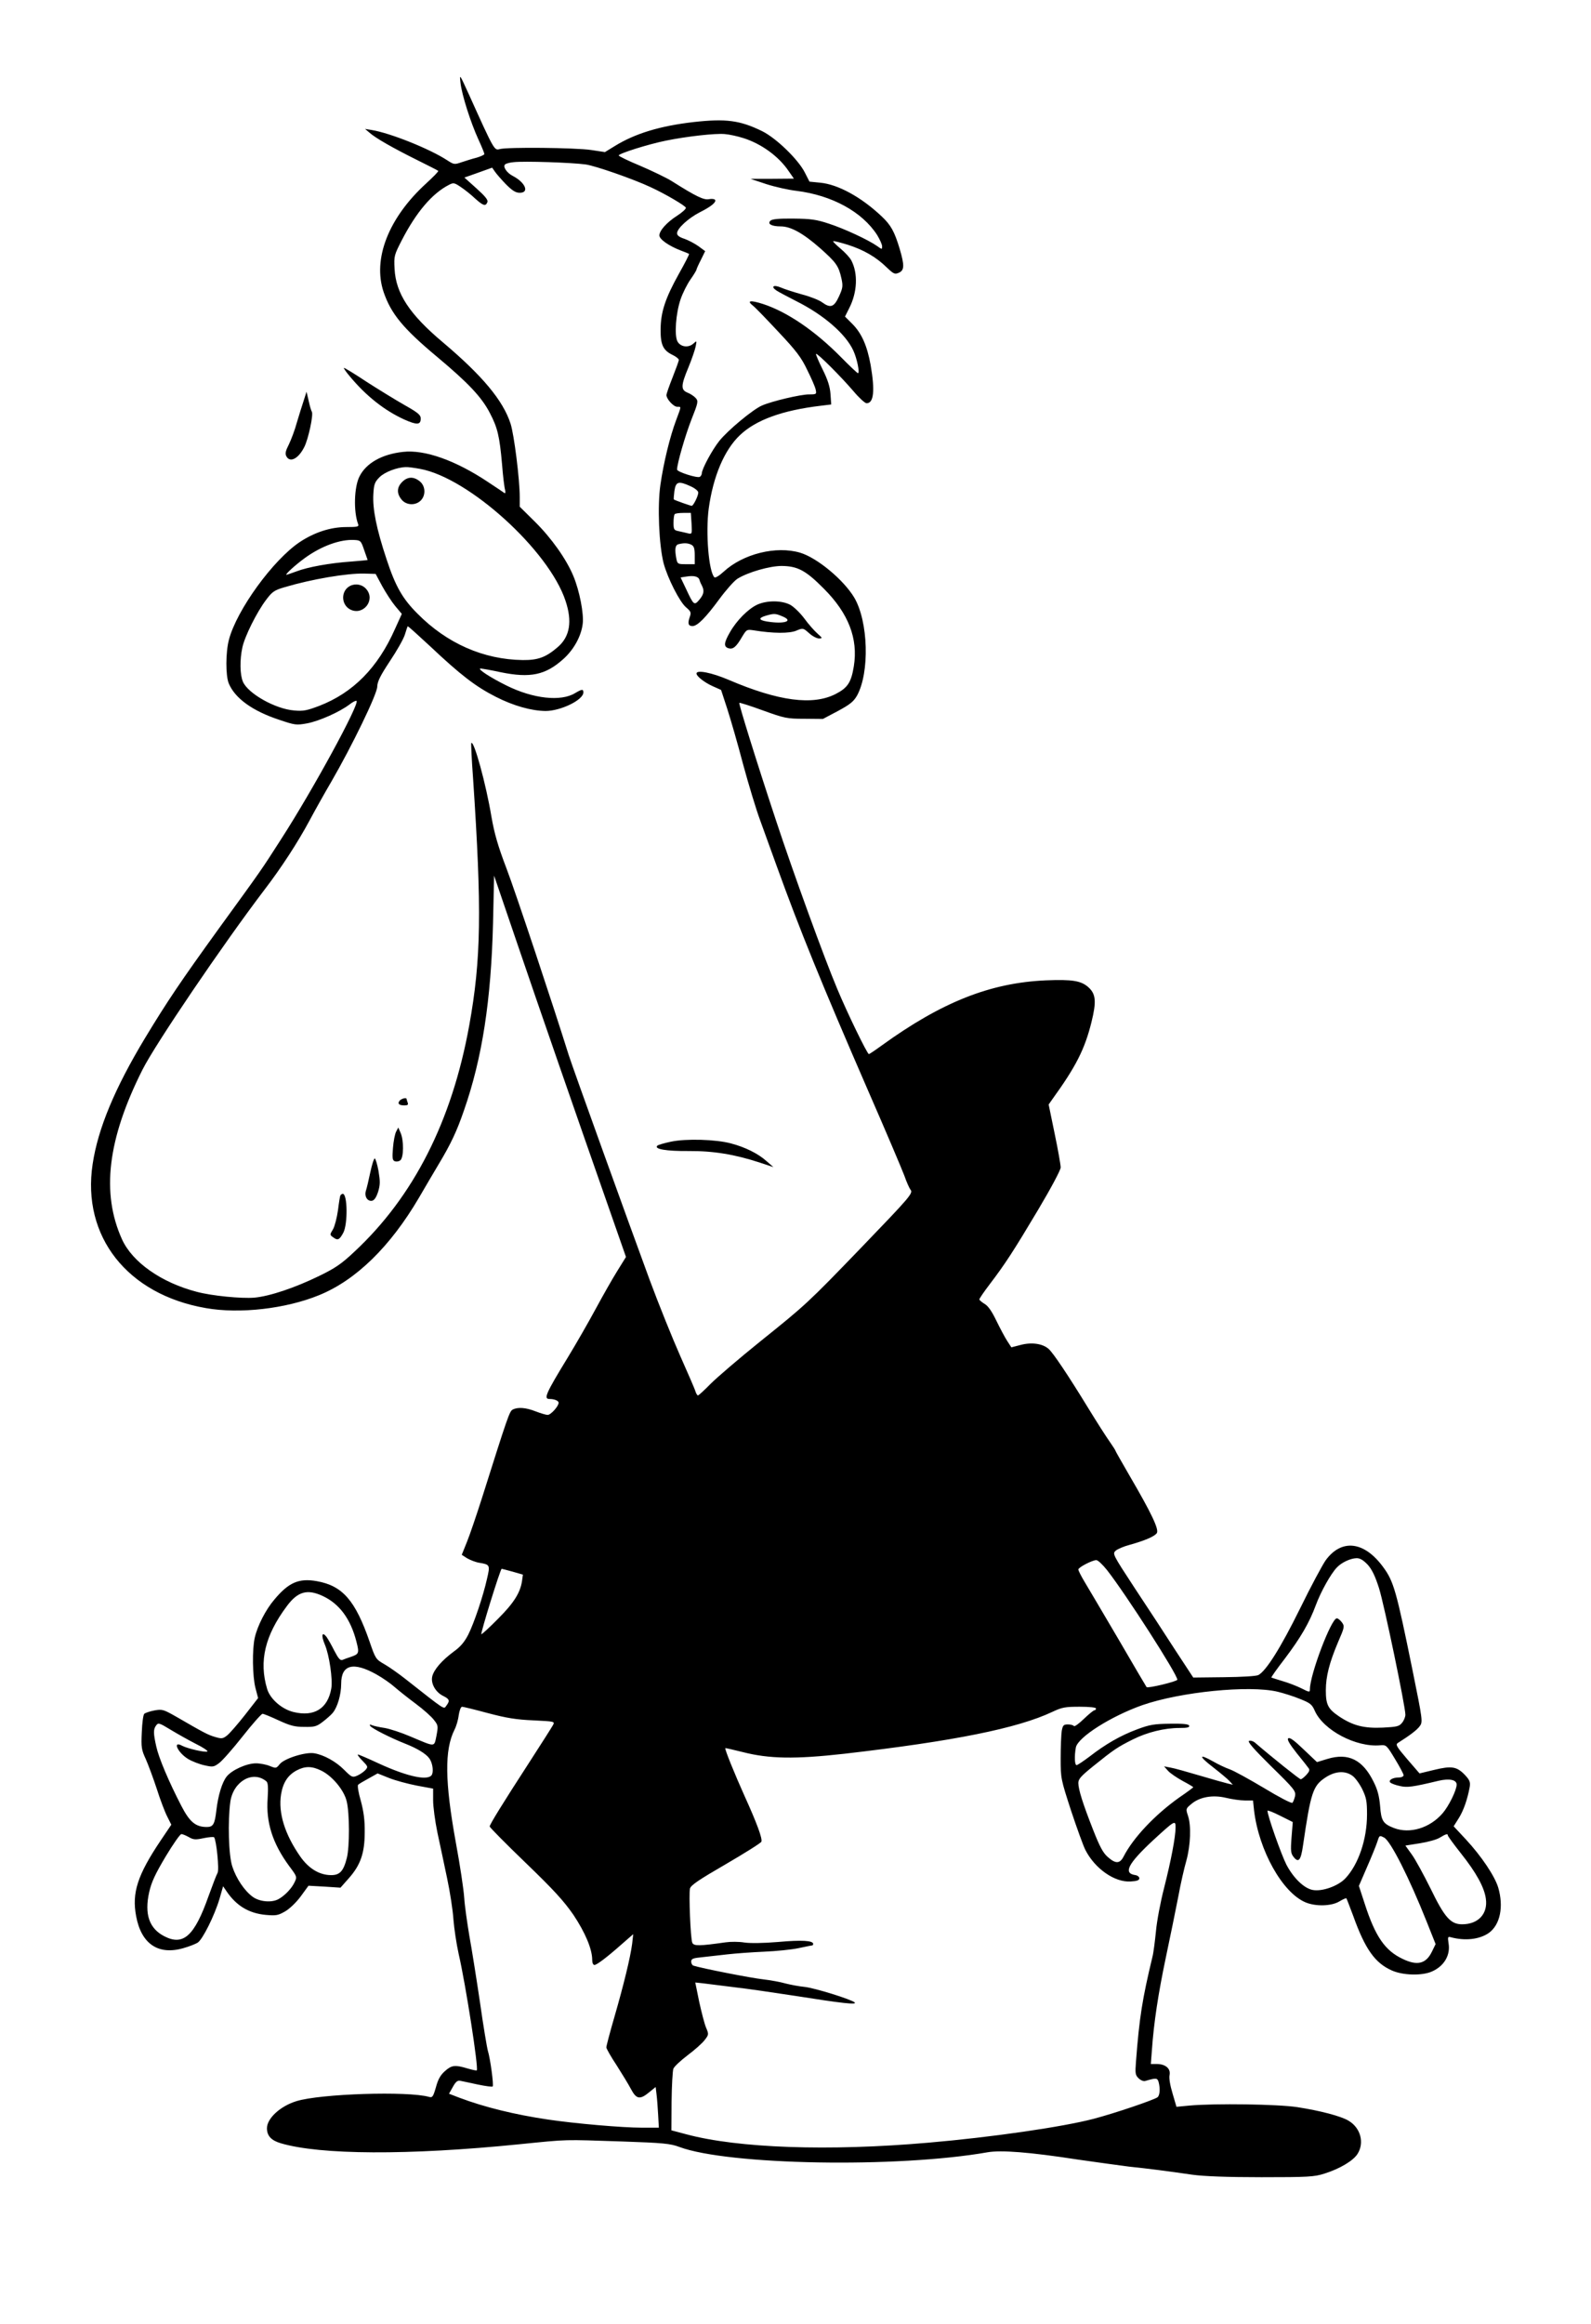 <?xml version="1.0" standalone="no"?>
<!DOCTYPE svg PUBLIC "-//W3C//DTD SVG 20010904//EN"
 "http://www.w3.org/TR/2001/REC-SVG-20010904/DTD/svg10.dtd">
<svg version="1.0" xmlns="http://www.w3.org/2000/svg"
 width="900pt" height="1314pt" viewBox="0 0 900 1314"
 preserveAspectRatio="xMidYMid meet">

<g transform="translate(0,1314) scale(0.1,-0.1)"
fill="#000000" stroke="none">
<path d="M2605 12671 c8 -68 56 -220 101 -319 19 -41 34 -78 34 -83 0 -4 -19
-13 -42 -20 -24 -6 -62 -18 -86 -26 -41 -14 -44 -14 -81 10 -97 64 -323 155
-429 172 l-37 6 25 -21 c33 -30 133 -87 270 -155 63 -31 117 -59 119 -61 3 -3
-28 -34 -68 -71 -213 -194 -304 -427 -241 -614 42 -123 110 -206 303 -367 177
-148 252 -228 298 -317 44 -84 55 -132 69 -290 5 -66 13 -131 17 -144 3 -14 2
-22 -3 -19 -5 4 -47 32 -94 63 -183 122 -358 184 -480 170 -119 -13 -208 -63
-246 -138 -31 -59 -35 -200 -8 -271 5 -14 -3 -16 -67 -16 -89 0 -180 -30 -262
-84 -152 -101 -358 -385 -402 -553 -19 -72 -19 -203 -1 -247 35 -84 134 -156
286 -206 89 -30 96 -31 157 -20 69 13 183 64 239 106 19 15 37 24 41 21 17
-18 -245 -500 -427 -782 -115 -179 -100 -158 -352 -505 -216 -299 -291 -410
-418 -620 -170 -282 -266 -511 -296 -712 -62 -409 196 -737 640 -814 191 -34
453 -4 641 73 209 85 403 275 565 551 34 59 84 143 110 187 71 118 104 189
144 305 104 297 154 624 165 1062 l6 267 132 -387 c124 -364 332 -964 528
-1523 l86 -246 -49 -79 c-27 -43 -82 -140 -122 -214 -40 -74 -111 -198 -158
-275 -127 -208 -138 -235 -103 -235 27 0 51 -10 51 -21 0 -20 -44 -69 -62 -69
-9 0 -40 9 -68 20 -56 22 -101 25 -130 10 -18 -10 -27 -36 -174 -501 -31 -97
-69 -209 -85 -248 l-29 -72 31 -20 c18 -10 48 -22 68 -25 61 -10 62 -13 44
-90 -22 -99 -73 -250 -106 -316 -21 -41 -44 -69 -82 -96 -69 -51 -113 -103
-122 -141 -9 -40 19 -89 62 -110 36 -18 39 -27 18 -55 -16 -21 1 -32 -233 152
-37 29 -89 66 -117 82 -49 28 -51 31 -84 127 -81 234 -153 317 -299 343 -101
18 -159 -7 -240 -104 -49 -57 -96 -149 -111 -216 -15 -66 -13 -218 4 -284 l15
-57 -74 -95 c-41 -52 -86 -104 -101 -116 -24 -19 -31 -20 -68 -9 -41 12 -62
23 -219 114 -74 42 -80 44 -125 36 -26 -5 -52 -14 -57 -19 -6 -6 -12 -52 -14
-104 -4 -86 -2 -99 23 -153 14 -32 42 -107 62 -168 19 -60 46 -131 59 -156
l23 -46 -60 -89 c-131 -195 -164 -296 -139 -428 29 -157 125 -222 267 -181 32
9 68 23 81 31 28 18 95 152 124 249 l20 70 17 -25 c56 -84 127 -128 225 -137
58 -5 69 -3 109 20 26 15 64 52 89 86 l43 59 90 -5 91 -6 46 52 c67 75 91 143
91 261 1 69 -6 118 -22 178 -14 47 -20 87 -15 91 5 5 32 21 60 36 l50 28 65
-26 c35 -14 106 -33 157 -43 l92 -17 0 -66 c0 -36 11 -118 24 -181 14 -63 38
-180 55 -259 17 -80 33 -185 36 -235 4 -50 17 -138 30 -196 40 -174 113 -645
102 -656 -2 -2 -26 3 -53 11 -70 21 -89 19 -127 -15 -25 -22 -39 -46 -51 -91
-16 -55 -20 -60 -39 -55 -118 34 -615 18 -750 -24 -92 -28 -167 -98 -167 -153
0 -43 24 -69 78 -85 222 -66 722 -69 1347 -6 289 29 244 27 585 16 234 -8 272
-12 323 -31 276 -103 1233 -120 1744 -30 76 13 236 1 508 -41 105 -15 235 -33
290 -40 114 -12 216 -25 360 -46 66 -9 198 -14 391 -14 264 0 298 2 355 20 87
27 166 74 189 113 39 63 16 146 -51 186 -42 26 -161 57 -290 77 -110 17 -467
22 -610 9 l-74 -7 -22 75 c-14 46 -21 87 -17 105 7 36 -23 62 -73 62 l-33 0 6
78 c11 158 36 320 79 525 25 117 56 271 70 342 13 72 34 164 46 205 24 88 28
199 9 254 -13 39 -12 40 19 66 47 40 121 53 196 35 33 -8 81 -15 106 -15 l47
0 6 -57 c27 -225 160 -464 291 -519 57 -24 146 -22 191 5 20 12 38 20 40 18 2
-2 19 -47 39 -100 67 -187 123 -266 218 -308 62 -28 171 -31 227 -6 69 30 106
93 94 160 -5 35 -4 38 12 34 81 -22 163 -13 216 24 64 46 85 148 53 257 -20
65 -94 176 -183 272 l-69 74 29 46 c27 43 49 106 62 177 4 27 0 38 -27 67 -46
48 -75 53 -174 29 l-83 -20 -70 81 c-59 69 -67 82 -53 91 70 44 109 74 124 95
18 24 17 32 -41 318 -91 447 -106 501 -166 582 -107 146 -235 161 -325 38 -17
-24 -83 -146 -145 -273 -109 -221 -192 -353 -236 -376 -12 -6 -92 -11 -194
-12 l-174 -2 -103 157 c-56 87 -159 245 -229 350 -125 191 -126 193 -106 211
11 9 46 24 77 32 86 24 143 48 155 67 13 21 -31 113 -153 322 -44 76 -81 141
-81 143 0 3 -15 26 -33 52 -18 25 -73 111 -122 191 -112 183 -197 310 -223
333 -34 30 -95 39 -157 23 l-54 -14 -24 37 c-13 20 -40 71 -61 114 -26 54 -47
84 -67 95 -16 10 -29 21 -29 25 0 5 26 43 58 85 89 117 135 188 274 421 75
126 128 226 128 240 0 15 -15 100 -34 191 l-34 165 21 30 c133 184 183 282
221 435 29 117 25 159 -16 197 -42 38 -91 46 -242 40 -315 -14 -589 -123 -928
-368 -37 -27 -70 -49 -73 -49 -9 0 -122 232 -179 369 -73 173 -248 654 -346
951 -113 341 -212 661 -208 666 3 2 63 -17 134 -43 122 -44 135 -47 234 -47
l105 -1 85 45 c69 37 89 54 108 87 72 131 64 417 -15 553 -60 101 -210 226
-307 255 -135 40 -322 -6 -432 -107 -26 -24 -48 -37 -53 -32 -32 33 -50 251
-32 388 25 182 88 332 177 416 91 86 239 140 458 166 l58 7 -4 58 c-3 42 -15
81 -45 141 -23 46 -39 85 -37 87 6 7 142 -129 212 -211 31 -37 65 -68 74 -68
41 0 48 71 23 216 -20 110 -51 180 -104 233 l-41 41 24 48 c46 90 50 196 12
269 -8 16 -35 45 -61 67 -25 21 -44 40 -42 42 2 3 40 -7 83 -20 90 -29 160
-69 221 -129 39 -37 45 -39 68 -29 31 14 32 41 4 136 -29 96 -49 133 -101 182
-115 109 -248 182 -349 191 l-60 6 -26 51 c-37 74 -163 196 -243 235 -125 61
-205 71 -385 51 -192 -22 -332 -65 -446 -135 l-57 -35 -79 12 c-89 13 -473 17
-516 5 -31 -8 -30 -11 -174 308 -54 118 -54 119 -48 66z m1601 -312 c101 -32
199 -103 255 -186 l30 -43 -123 -1 -123 0 90 -30 c50 -16 126 -33 170 -38 201
-25 372 -118 457 -250 15 -25 28 -53 28 -64 0 -18 -1 -18 -27 1 -51 36 -187
99 -273 127 -72 24 -103 28 -202 29 -83 1 -121 -3 -130 -12 -18 -18 6 -32 58
-32 57 0 126 -38 223 -123 91 -81 105 -100 121 -172 9 -42 8 -53 -14 -101 -28
-61 -48 -68 -96 -33 -16 12 -66 32 -112 44 -46 13 -100 30 -120 39 -42 18 -60
6 -25 -17 12 -8 63 -35 112 -60 154 -77 279 -185 322 -279 21 -45 38 -128 26
-128 -3 0 -47 41 -96 91 -146 148 -303 255 -440 300 -72 23 -95 20 -58 -9 12
-9 77 -76 144 -148 100 -106 130 -145 163 -215 23 -46 45 -96 48 -111 6 -27 5
-28 -38 -28 -47 0 -209 -38 -266 -63 -51 -22 -192 -139 -241 -200 -40 -50 -99
-159 -99 -184 0 -6 -5 -15 -11 -19 -14 -9 -129 28 -129 41 0 33 46 192 81 282
39 98 40 105 24 123 -9 10 -30 24 -46 30 -38 16 -38 39 5 142 19 46 37 99 41
118 7 35 7 35 -13 17 -28 -25 -73 -19 -90 13 -18 35 -9 159 18 238 12 35 37
85 56 112 19 27 34 52 34 56 0 3 11 28 25 55 l24 49 -38 28 c-21 15 -57 34
-80 42 -28 9 -41 19 -41 31 0 27 63 85 129 119 64 32 94 57 86 70 -3 5 -19 7
-34 4 -29 -6 -70 13 -211 102 -30 19 -110 57 -177 86 -68 28 -123 55 -123 59
0 11 168 64 268 84 118 24 279 42 332 37 25 -2 72 -12 106 -23z m-892 -149
c55 -8 268 -82 366 -128 83 -38 200 -107 200 -117 0 -7 -22 -27 -50 -45 -58
-37 -100 -84 -100 -111 0 -22 53 -59 120 -85 25 -9 46 -18 48 -20 2 -1 -23
-51 -57 -111 -78 -140 -103 -217 -104 -314 -1 -89 14 -120 68 -146 19 -9 35
-22 35 -28 0 -6 -16 -50 -35 -98 -19 -48 -35 -93 -35 -101 0 -22 40 -66 61
-66 24 0 24 6 -6 -75 -35 -93 -71 -240 -89 -365 -18 -122 -8 -343 18 -445 23
-85 91 -219 127 -249 28 -24 30 -29 20 -57 -12 -35 -7 -49 17 -49 28 1 75 49
150 151 39 53 85 105 104 117 60 37 182 72 250 72 90 -1 136 -25 238 -128 140
-140 195 -283 170 -439 -15 -92 -35 -122 -103 -157 -129 -66 -322 -41 -605 80
-96 41 -182 58 -182 36 0 -16 45 -51 92 -72 l47 -21 35 -107 c19 -59 60 -200
90 -315 31 -114 74 -256 96 -315 21 -59 63 -174 93 -257 132 -365 254 -665
517 -1270 101 -231 193 -448 206 -483 12 -35 28 -70 34 -78 17 -20 2 -37 -279
-329 -304 -315 -312 -322 -571 -530 -118 -95 -244 -203 -280 -239 -35 -36 -68
-66 -72 -66 -3 0 -10 10 -14 23 -3 12 -42 101 -85 198 -43 97 -122 292 -175
435 -119 323 -436 1202 -457 1269 -86 275 -302 925 -352 1055 -48 126 -68 195
-85 292 -31 186 -99 433 -114 417 -2 -2 2 -92 10 -199 50 -745 46 -1025 -22
-1400 -98 -539 -314 -965 -649 -1277 -72 -68 -108 -93 -199 -137 -137 -67
-280 -115 -367 -123 -73 -6 -240 10 -326 33 -200 52 -364 167 -423 297 -118
261 -82 566 116 959 73 145 454 707 692 1020 92 120 186 264 252 387 31 58 87
158 124 221 116 200 260 496 260 538 1 29 17 61 71 143 39 58 77 125 85 150 7
24 15 46 16 48 2 2 58 -49 126 -112 175 -165 259 -229 373 -287 100 -51 201
-79 281 -80 85 0 214 62 214 105 0 20 -8 19 -47 -4 -80 -49 -237 -32 -388 43
-93 46 -169 96 -146 96 7 0 59 -9 114 -21 167 -34 253 -16 354 75 58 52 100
127 109 197 8 57 -18 190 -53 273 -39 94 -123 213 -217 306 l-86 85 0 55 c0
100 -32 354 -52 415 -43 132 -160 271 -381 458 -191 160 -268 278 -275 417 -4
73 -2 78 41 162 81 157 171 264 267 313 25 13 30 12 66 -12 21 -14 58 -43 81
-65 47 -42 60 -46 70 -21 5 12 -12 33 -62 78 l-68 61 79 28 78 28 16 -23 c8
-12 36 -44 62 -71 36 -36 55 -48 78 -48 56 0 32 58 -39 95 -34 17 -58 53 -44
65 4 5 26 11 48 13 59 7 329 -2 409 -13z m-938 -1721 c275 -50 729 -461 823
-746 39 -116 25 -202 -43 -261 -67 -58 -112 -75 -199 -74 -222 3 -429 94 -596
263 -84 84 -124 154 -174 306 -58 174 -80 286 -75 369 3 56 8 69 35 96 29 29
99 56 149 57 11 1 47 -4 80 -10z m1532 -99 c24 -11 42 -26 42 -35 0 -19 -28
-75 -37 -75 -7 0 -95 31 -101 36 -2 1 0 23 3 48 8 54 23 58 93 26z m4 -211 c3
-60 3 -60 -22 -54 -14 3 -37 9 -52 12 -25 5 -28 9 -28 47 0 24 3 46 7 49 3 4
25 7 49 7 l42 0 4 -61z m-1852 -149 c11 -30 19 -56 20 -56 0 -1 -42 -5 -92 -9
-120 -8 -247 -31 -312 -56 -28 -10 -53 -19 -55 -19 -12 0 51 57 105 96 93 67
198 105 277 101 37 -2 39 -4 57 -57z m1851 30 c15 -8 19 -22 19 -60 l0 -50
-49 0 c-46 0 -49 1 -55 31 -10 53 -7 77 12 82 31 8 53 7 73 -3z m-1749 -234
c21 -38 54 -89 74 -113 l37 -44 -39 -86 c-97 -219 -237 -360 -428 -434 -69
-26 -90 -31 -142 -26 -106 8 -262 96 -290 163 -17 40 -18 124 -3 193 13 62 81
199 134 269 35 47 47 55 105 72 155 46 352 79 450 77 l65 -2 37 -69z m1795 35
c2 -9 9 -24 14 -33 14 -28 11 -48 -15 -79 -29 -34 -32 -31 -75 61 l-31 65 32
5 c43 7 69 1 75 -19z m3780 -5568 c24 -27 42 -64 64 -133 29 -92 149 -668 149
-715 0 -12 -8 -33 -19 -46 -16 -20 -29 -23 -108 -27 -107 -5 -170 11 -249 64
-62 42 -74 66 -74 147 0 78 20 156 69 272 37 85 38 90 22 112 -9 12 -22 23
-29 23 -31 0 -152 -318 -152 -401 0 -18 -3 -18 -48 5 -26 13 -75 32 -107 41
-33 10 -61 19 -63 20 -2 2 32 50 76 107 89 118 138 201 176 304 28 75 83 174
118 211 27 29 77 52 112 53 20 0 38 -11 63 -37z m-1475 -30 c108 -138 398
-590 398 -620 0 -10 -167 -50 -174 -42 -2 2 -73 123 -158 269 -86 146 -172
292 -192 325 -20 33 -36 65 -36 71 0 12 77 52 101 53 9 1 36 -25 61 -56z
m-3363 -9 l59 -17 -5 -36 c-10 -67 -47 -125 -135 -213 -48 -49 -91 -88 -95
-88 -7 0 107 369 115 370 1 0 29 -7 61 -16z m-1073 -138 c94 -44 157 -129 190
-257 17 -66 15 -71 -31 -87 -16 -5 -38 -13 -47 -17 -13 -5 -23 6 -47 52 -16
32 -36 67 -44 78 -26 33 -31 8 -10 -42 26 -60 46 -200 37 -250 -20 -114 -97
-161 -213 -133 -67 16 -133 74 -150 131 -47 157 -12 302 111 467 62 84 116 99
204 58z m303 -443 c36 -20 83 -53 105 -73 23 -20 76 -62 119 -94 43 -32 89
-73 102 -91 24 -30 24 -35 14 -89 -14 -66 -3 -65 -148 -4 -51 22 -116 43 -145
48 -28 4 -60 11 -70 15 -14 6 -17 5 -12 -3 8 -14 117 -69 201 -102 63 -25 112
-54 132 -80 17 -21 26 -66 18 -90 -13 -42 -130 -20 -302 59 -60 28 -114 51
-118 51 -5 0 6 -16 25 -35 32 -33 33 -35 16 -54 -10 -10 -30 -24 -46 -31 -26
-11 -31 -9 -72 32 -47 48 -116 86 -171 95 -50 8 -170 -30 -195 -62 -19 -24
-21 -24 -56 -10 -19 8 -55 15 -78 15 -53 0 -137 -38 -166 -75 -26 -33 -48
-106 -58 -190 -9 -79 -18 -95 -54 -95 -63 0 -97 28 -144 119 -72 139 -128 272
-142 336 -17 76 -17 97 -1 119 12 17 18 15 82 -24 38 -23 102 -59 143 -80 41
-20 70 -40 65 -43 -11 -7 -111 16 -142 32 -58 32 -26 -39 34 -75 22 -13 63
-29 91 -35 48 -11 53 -10 83 12 18 13 78 81 134 152 55 70 106 127 112 127 7
0 48 -17 91 -37 65 -30 91 -37 145 -37 58 -1 70 2 105 29 21 16 47 39 56 50
27 32 48 104 48 165 0 108 68 126 199 53z m5098 -98 c33 -8 91 -26 127 -41 58
-23 68 -31 84 -68 49 -109 233 -206 369 -194 35 3 37 1 84 -77 27 -44 49 -86
49 -92 0 -7 -12 -13 -27 -13 -36 0 -61 -16 -48 -29 6 -5 29 -14 53 -19 42 -10
72 -6 218 29 63 15 104 6 104 -21 0 -32 -45 -123 -80 -163 -72 -83 -185 -117
-274 -83 -62 24 -73 40 -79 125 -5 55 -14 92 -37 137 -61 124 -142 165 -261
129 l-59 -18 -76 72 c-53 51 -79 70 -87 62 -7 -7 8 -32 48 -83 33 -40 63 -79
68 -86 7 -9 3 -20 -13 -37 -13 -14 -27 -25 -32 -25 -7 0 -160 122 -260 208
-10 8 -24 12 -32 9 -11 -4 27 -47 125 -144 131 -128 140 -140 135 -168 -4 -16
-10 -33 -15 -38 -5 -5 -76 32 -160 83 -84 50 -171 98 -194 106 -23 8 -66 28
-95 45 -82 46 -82 30 0 -33 41 -32 83 -67 93 -78 l19 -21 -29 7 c-17 4 -88 24
-159 45 -71 21 -145 42 -165 45 l-36 7 23 -26 c13 -14 50 -39 83 -57 32 -17
59 -33 59 -35 0 -2 -35 -28 -79 -58 -138 -98 -260 -227 -315 -334 -21 -41 -45
-42 -89 -3 -27 23 -46 59 -83 153 -59 150 -84 230 -84 266 0 23 16 40 88 98
113 91 134 105 220 148 82 41 179 65 265 65 43 0 57 3 54 13 -3 9 -33 12 -108
11 -90 -1 -115 -5 -187 -32 -94 -35 -179 -84 -269 -154 -35 -26 -67 -48 -73
-48 -11 0 -13 51 -4 100 12 58 198 176 376 239 216 75 604 114 765 76z m-4467
-121 c105 -28 162 -37 257 -41 121 -6 122 -6 111 -27 -6 -11 -65 -104 -131
-206 -155 -239 -227 -356 -227 -367 0 -5 91 -97 203 -205 161 -155 217 -217
271 -295 66 -99 106 -193 106 -254 0 -17 5 -29 13 -29 14 1 69 42 157 120 l62
54 -6 -54 c-10 -77 -48 -233 -101 -416 -25 -86 -45 -162 -45 -170 0 -7 26 -53
58 -101 31 -49 68 -109 82 -136 30 -56 50 -60 102 -17 l37 30 5 -42 c3 -24 7
-76 9 -115 l4 -73 -96 0 c-110 0 -376 23 -531 46 -189 28 -360 70 -503 124
l-57 22 22 39 c16 29 26 37 42 34 12 -2 56 -12 99 -21 43 -9 81 -14 84 -11 7
7 -14 160 -27 201 -5 17 -26 141 -45 276 -20 135 -47 304 -60 375 -12 72 -26
168 -29 215 -3 47 -24 186 -47 310 -63 347 -65 526 -8 640 10 19 21 56 24 83
4 26 12 47 19 47 6 0 72 -16 146 -36z m3440 26 c0 -5 -4 -10 -9 -10 -5 0 -32
-22 -60 -49 -28 -27 -53 -45 -56 -40 -4 5 -19 9 -34 9 -25 0 -29 -5 -35 -37
-3 -21 -6 -90 -6 -154 0 -115 1 -118 59 -297 33 -99 69 -199 81 -222 54 -106
166 -184 256 -178 36 2 49 7 49 18 0 8 -10 16 -22 18 -71 10 -43 64 101 198
123 113 126 114 126 71 0 -53 -26 -188 -65 -342 -20 -77 -41 -187 -46 -245 -6
-58 -14 -123 -20 -145 -57 -237 -74 -342 -93 -592 -5 -65 -4 -75 14 -93 12
-12 29 -19 38 -16 62 18 69 18 76 -6 10 -37 7 -75 -6 -86 -20 -15 -240 -90
-362 -122 -176 -46 -575 -104 -936 -135 -562 -49 -1076 -31 -1369 48 l-83 22
1 163 c1 90 6 173 10 185 5 13 41 46 80 76 39 29 82 67 96 85 25 32 25 34 9
72 -9 21 -26 88 -39 147 l-22 108 46 -5 c25 -3 105 -13 176 -22 72 -8 227 -31
345 -49 265 -42 349 -51 335 -37 -18 17 -226 82 -284 88 -31 3 -78 12 -106 19
-27 8 -86 19 -130 24 -65 7 -341 61 -392 77 -7 2 -13 12 -13 23 0 16 10 20 63
25 34 4 98 11 142 16 44 5 137 12 207 15 70 3 158 12 195 20 38 8 71 15 76 15
4 0 7 4 7 9 0 19 -65 23 -198 11 -85 -7 -158 -8 -192 -3 -30 5 -77 5 -105 1
-148 -21 -181 -22 -189 -2 -10 25 -20 275 -13 306 5 19 51 50 203 138 108 63
199 120 201 127 7 17 -26 106 -95 258 -55 122 -114 267 -109 271 1 1 45 -9 97
-22 151 -39 298 -41 575 -10 624 72 981 144 1178 237 55 26 73 29 155 29 55 0
92 -4 92 -10z m-4383 -351 c62 -30 129 -110 144 -173 17 -68 17 -258 1 -321
-19 -75 -40 -98 -91 -97 -65 1 -124 37 -171 103 -89 127 -127 249 -110 354 11
66 38 108 88 135 48 25 86 25 139 -1z m5833 -29 c16 -11 41 -46 56 -76 23 -48
27 -68 27 -143 0 -141 -49 -284 -123 -362 -41 -43 -131 -75 -184 -65 -49 9
-109 67 -149 143 -29 57 -107 277 -107 305 0 4 32 -8 71 -28 l72 -36 -7 -87
c-6 -79 -4 -91 13 -112 27 -33 40 -17 52 67 44 301 56 337 127 384 55 36 110
40 152 10z m-6143 -32 c9 -7 11 -33 7 -97 -10 -135 28 -254 122 -382 45 -60
45 -61 30 -92 -16 -35 -58 -78 -93 -96 -39 -20 -106 -13 -143 14 -47 34 -94
104 -116 172 -21 64 -26 256 -11 366 17 116 128 179 204 115z m-439 -315 c26
-15 38 -16 84 -6 29 6 56 8 59 5 13 -15 30 -182 20 -201 -6 -10 -29 -70 -51
-131 -80 -227 -143 -283 -250 -228 -86 44 -114 125 -86 250 13 57 34 102 93
201 42 70 82 127 89 127 7 0 26 -8 42 -17z m7122 10 c0 -5 34 -51 75 -103 85
-107 131 -190 140 -254 13 -86 -42 -146 -134 -146 -65 0 -99 38 -179 203 -39
78 -86 165 -106 192 l-36 50 82 13 c45 7 96 21 113 32 33 20 45 24 45 13z
m-360 -13 c37 -20 142 -228 240 -474 l51 -128 -21 -43 c-33 -68 -82 -81 -165
-41 -100 47 -155 126 -215 312 l-33 101 45 104 c25 57 51 121 58 142 13 41 13
41 40 27z"/>
<path d="M4283 9721 c-51 -24 -116 -89 -154 -156 -34 -59 -36 -81 -9 -90 26
-8 44 6 77 63 26 43 27 44 67 38 111 -18 201 -18 240 -2 38 16 39 16 73 -14
18 -17 44 -30 56 -30 21 1 20 2 -9 28 -17 15 -51 53 -74 85 -25 33 -60 67 -81
78 -49 25 -131 25 -186 0z m143 -66 c66 -27 11 -45 -88 -29 -47 8 -49 20 -5
33 46 13 53 13 93 -4z"/>
<path d="M2261 6917 c-14 -17 -4 -27 27 -27 18 0 23 4 18 16 -3 9 -6 18 -6 20
0 10 -28 3 -39 -9z"/>
<path d="M2241 6742 c-7 -13 -15 -54 -18 -92 -5 -59 -3 -71 11 -76 9 -3 23 -1
31 6 19 16 20 112 1 155 l-13 30 -12 -23z"/>
<path d="M3796 6685 c-38 -8 -73 -18 -78 -23 -19 -19 51 -31 177 -30 141 1
262 -19 405 -66 l75 -25 -39 34 c-48 43 -121 79 -201 100 -84 23 -254 28 -339
10z"/>
<path d="M2095 6513 c-9 -43 -20 -90 -25 -105 -10 -32 8 -62 35 -57 13 3 24
20 34 51 12 40 12 58 2 118 -7 38 -17 70 -21 70 -5 0 -16 -35 -25 -77z"/>
<path d="M1926 6382 c-3 -5 -9 -43 -14 -84 -6 -42 -18 -90 -28 -108 -19 -31
-19 -32 1 -46 25 -19 35 -15 57 26 26 49 24 220 -3 220 -4 0 -10 -4 -13 -8z"/>
<path d="M2275 10415 c-30 -30 -32 -64 -4 -99 26 -33 79 -36 109 -6 30 30 27
83 -6 109 -35 28 -69 26 -99 -4z"/>
<path d="M1980 9827 c-52 -27 -52 -105 1 -133 73 -37 144 52 92 114 -23 28
-62 35 -93 19z"/>
<path d="M1978 11013 c93 -112 197 -194 309 -245 72 -32 93 -31 93 6 0 20 -16
33 -92 76 -51 29 -147 88 -214 131 -66 44 -124 79 -128 79 -4 0 10 -21 32 -47z"/>
<path d="M1718 10875 c-9 -27 -27 -84 -39 -125 -11 -41 -32 -96 -45 -123 -19
-37 -22 -52 -14 -67 20 -38 68 -14 101 52 23 44 53 184 43 200 -4 6 -12 34
-18 62 l-12 51 -16 -50z"/>
</g>
</svg>
